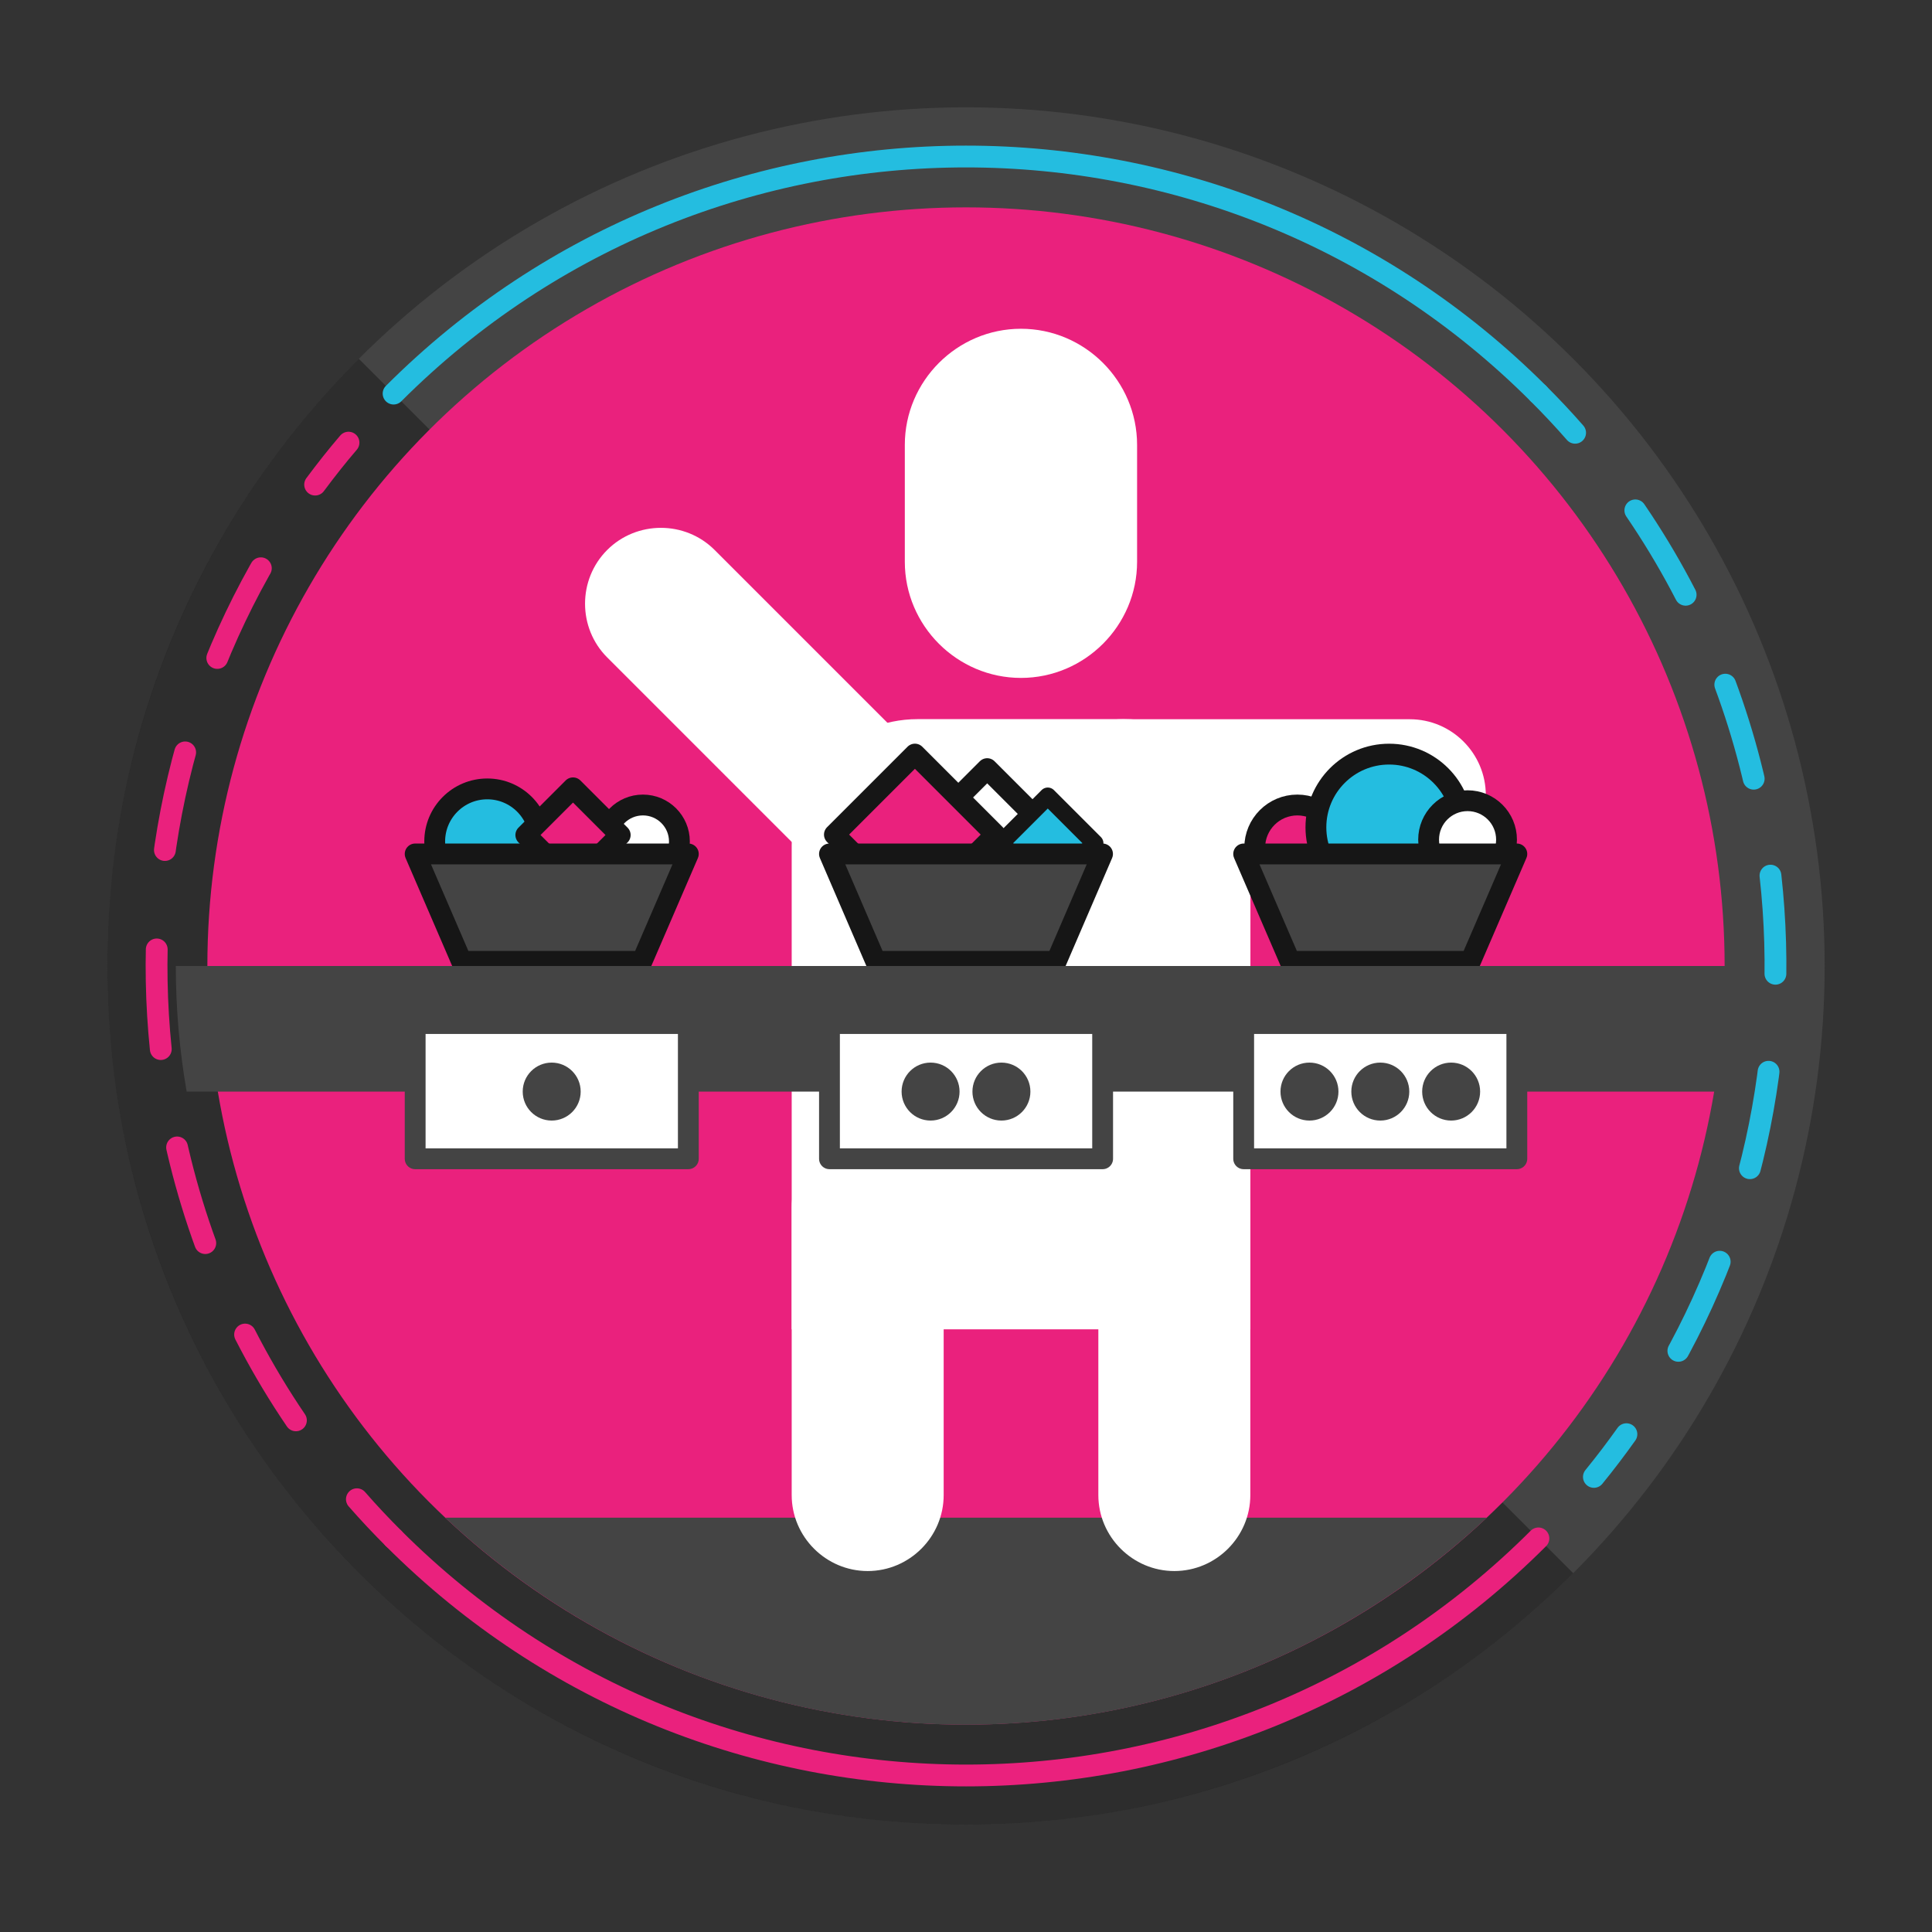 <?xml version="1.0" encoding="utf-8"?>
<!-- Generator: Adobe Illustrator 19.2.1, SVG Export Plug-In . SVG Version: 6.00 Build 0)  -->
<svg version="1.1" id="Layer_1" xmlns="http://www.w3.org/2000/svg" xmlns:xlink="http://www.w3.org/1999/xlink" x="0px" y="0px"
	 viewBox="0 0 1800 1800" style="enable-background:new 0 0 1800 1800;" xml:space="preserve">
<rect x="0" y="0" width="1800" height="1800" fill="#333333" stroke="none"/>
<style type="text/css">
	.st0{fill:#444444;}
	.st1{opacity:0.5;fill:#161616;enable-background:new    ;}
	.st2{fill:#EA217D;}
	.st3{fill:none;stroke:#EA217D;stroke-width:20.313;stroke-linecap:round;stroke-linejoin:round;}
	
		.st4{fill:none;stroke:#EA217D;stroke-width:20.313;stroke-linecap:round;stroke-linejoin:round;stroke-dasharray:92.976,92.976,92.976,92.976;}
	
		.st5{fill:none;stroke:#EA217D;stroke-width:20.313;stroke-linecap:round;stroke-linejoin:round;stroke-dasharray:92.976,92.976,92.976,92.976,92.976,92.976;}
	.st6{fill:none;stroke:#EA217D;stroke-width:20.313;stroke-linecap:round;stroke-linejoin:round;stroke-miterlimit:10;}
	.st7{fill:none;stroke:#24BDE0;stroke-width:20.313;stroke-linecap:round;stroke-linejoin:round;}
	
		.st8{fill:none;stroke:#24BDE0;stroke-width:20.313;stroke-linecap:round;stroke-linejoin:round;stroke-dasharray:91.595,91.595,91.595,91.595;}
	
		.st9{fill:none;stroke:#24BDE0;stroke-width:20.313;stroke-linecap:round;stroke-linejoin:round;stroke-dasharray:91.595,91.595,91.595,91.595,91.595,91.595;}
	.st10{fill:none;stroke:#24BDE0;stroke-width:20.313;stroke-linecap:round;stroke-linejoin:round;stroke-miterlimit:10;}
	.st11{fill:#FFFFFF;}
	.st12{fill:#24BDE0;stroke:#161616;stroke-width:19.402;stroke-linecap:round;stroke-linejoin:round;stroke-miterlimit:10;}
	.st13{fill:#FFFFFF;stroke:#161616;stroke-width:19.402;stroke-linecap:round;stroke-linejoin:round;stroke-miterlimit:10;}
	.st14{fill:#EA217D;stroke:#161616;stroke-width:19.402;stroke-linecap:round;stroke-linejoin:round;stroke-miterlimit:10;}
	.st15{fill:#444444;stroke:#161616;stroke-width:19.402;stroke-linecap:round;stroke-linejoin:round;stroke-miterlimit:10;}
	.st16{fill:#24BDE0;stroke:#161616;stroke-width:16.2;stroke-linecap:round;stroke-linejoin:round;stroke-miterlimit:10;}
	.st17{fill:#FFFFFF;stroke:#444444;stroke-width:19.402;stroke-linecap:round;stroke-linejoin:round;stroke-miterlimit:10;}
</style>
<circle class="st0" cx="900" cy="900" r="800"/>
<path class="st1" d="M900,1700c220.9,0,420.9-89.5,565.7-234.3L334.3,334.3C189.5,479.1,100,679.1,100,900
	C100,1341.8,458.2,1700,900,1700z"/>
<circle class="st2" cx="900" cy="900" r="706.8"/>
<g>
	<g>
		<g>
			<path class="st3" d="M366.7,1433.3c-11.9-11.9-23.3-24-34.2-36.5"/>
			<path class="st4" d="M275.7,1323.3c-62.4-91.8-102.3-194.4-119.7-299.9"/>
			<path class="st5" d="M149.8,977.4c-17.2-168.1,21.9-340.9,117.3-487.7"/>
			<path class="st3" d="M293.6,451.5c9.9-13.3,20.2-26.4,31.1-39.1"/>
		</g>
	</g>
	<path class="st6" d="M1433.3,1433.3c-294.5,294.5-772,294.5-1066.6,0"/>
	<g>
		<g>
			<path class="st7" d="M1433.3,366.7c11.9,11.9,23.3,24,34.2,36.5"/>
			<path class="st8" d="M1523.6,475.5c61.6,90.3,101.5,191.1,119.5,294.9"/>
			<path class="st9" d="M1649.5,815.8c18.5,165.6-17.8,336.2-108.8,482.4"/>
			<path class="st7" d="M1515.3,1336.2c-9.6,13.5-19.7,26.8-30.3,39.8"/>
		</g>
	</g>
	<path class="st10" d="M366.7,366.7c294.5-294.5,772-294.5,1066.6,0"/>
</g>
<circle class="st12" cx="454" cy="784" r="49"/>
<circle class="st13" cx="599" cy="784" r="34"/>
<rect x="502.9" y="746.9" transform="matrix(0.707 -0.707 0.707 0.707 -393.717 605.465)" class="st14" width="62.2" height="62.2"/>
<path class="st11" d="M951.2,631.6L951.2,631.6c-59.5,0-108.2-48.7-108.2-108.2V414.5c0-59.5,48.7-108.2,108.2-108.2l0,0
	c59.5,0,108.2,48.7,108.2,108.2v108.9C1059.4,582.9,1010.7,631.6,951.2,631.6z"/>
<path class="st0" d="M414.8,1414c126.6,119,297.3,192.9,485.2,192.9s358.6-73.9,485.2-192.9H414.8z"/>
<path class="st11" d="M808.4,1463.7L808.4,1463.7c-38.9,0-70.8-31.9-70.8-70.8v-268.1c0-38.9,31.9-70.8,70.8-70.8l0,0
	c38.9,0,70.8,31.9,70.8,70.8v268.1C879.2,1431.9,847.3,1463.7,808.4,1463.7z"/>
<path class="st11" d="M855.4,802.1L855.4,802.1c-27.5,27.5-72.6,27.5-100.1,0L565.7,612.5c-27.5-27.5-27.5-72.6,0-100.1l0,0
	c27.5-27.5,72.6-27.5,100.1,0L855.4,702C882.9,729.5,882.9,774.5,855.4,802.1z"/>
<path class="st11" d="M1384.3,740.9L1384.3,740.9c0,38.9-31.9,70.8-70.8,70.8h-268.1c-38.9,0-70.8-31.9-70.8-70.8l0,0
	c0-38.9,31.9-70.8,70.8-70.8h268.1C1352.5,670.1,1384.3,701.9,1384.3,740.9z"/>
<path class="st11" d="M1094.1,1463.7L1094.1,1463.7c-38.9,0-70.8-31.9-70.8-70.8v-268.1c0-38.9,31.9-70.8,70.8-70.8l0,0
	c38.9,0,70.8,31.9,70.8,70.8v268.1C1164.9,1431.9,1133,1463.7,1094.1,1463.7z"/>
<path class="st11" d="M1164.9,1238.5H737.6V787.3c0-64.5,52.8-117.3,117.3-117.3h192.8c64.5,0,117.3,52.8,117.3,117.3L1164.9,1238.5
	L1164.9,1238.5z"/>
<rect x="882.9" y="731.4" transform="matrix(0.707 -0.707 0.707 0.707 -273.953 875.608)" class="st13" width="74.1" height="74.1"/>
<rect x="799.5" y="724.5" transform="matrix(0.707 -0.707 0.707 0.707 -300.079 830.598)" class="st14" width="106.1" height="106.1"/>
<polygon class="st15" points="598.1,895.7 430,895.7 386.8,795.6 641.3,795.6 "/>
<rect x="945.4" y="754.6" transform="matrix(0.707 -0.707 0.707 0.707 -269.486 920.484)" class="st16" width="61.9" height="61.9"/>
<polygon class="st15" points="984.1,895.7 815.9,895.7 772.8,795.6 1027.2,795.6 "/>
<circle class="st14" cx="1208.7" cy="789.7" r="39.7"/>
<circle class="st12" cx="1294.2" cy="770.8" r="68.2"/>
<circle class="st13" cx="1367.3" cy="782.3" r="36.3"/>
<polygon class="st15" points="1370,895.7 1201.9,895.7 1158.7,795.6 1413.2,795.6 "/>
<path class="st0" d="M1626.1,1017c6.6-38,10.1-77.1,10.1-117H163.8c0,39.9,3.5,79,10.1,117H1626.1z"/>
<rect x="386.8" y="953.6" class="st17" width="254.5" height="126"/>
<rect x="772.8" y="953.6" class="st17" width="254.5" height="126"/>
<rect x="1158.7" y="953.6" class="st17" width="254.5" height="126"/>
<circle class="st0" cx="514" cy="1017" r="27"/>
<g>
	<circle class="st0" cx="867" cy="1017" r="27"/>
	<circle class="st0" cx="933" cy="1017" r="27"/>
</g>
<g>
	<circle class="st0" cx="1220" cy="1017" r="27"/>
	<circle class="st0" cx="1286" cy="1017" r="27"/>
	<circle class="st0" cx="1352" cy="1017" r="27"/>
</g>
</svg>

